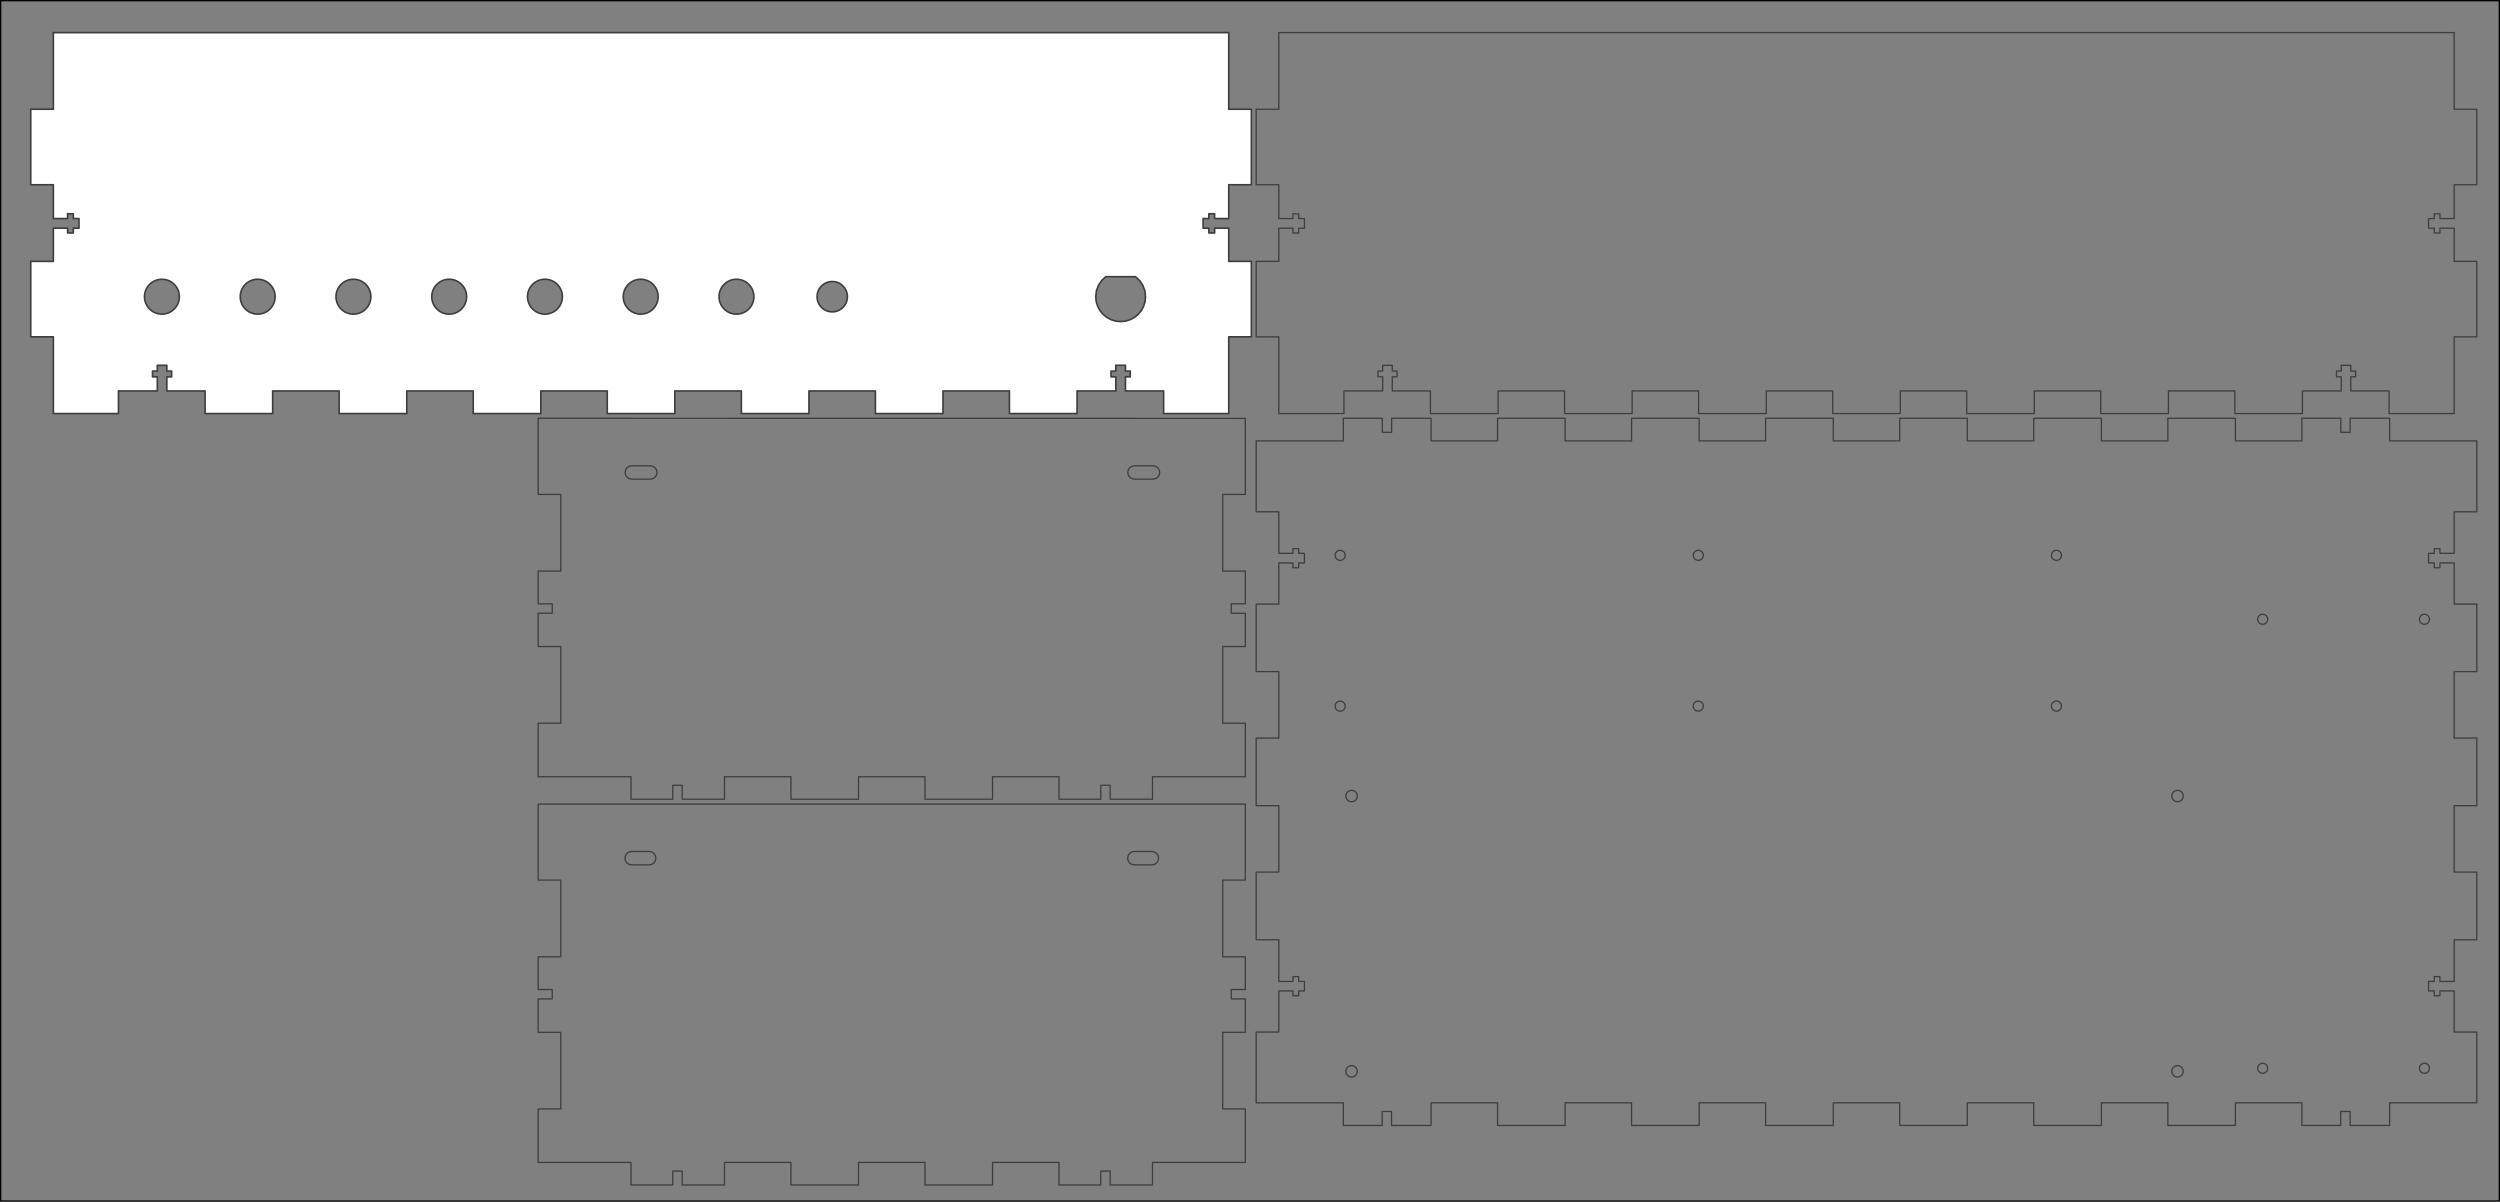 <?xml version="1.0" encoding="UTF-8" standalone="no"?>
<!-- Created with sK1/UniConvertor (http://sk1project.org/) -->

<svg
   xmlns:dc="http://purl.org/dc/elements/1.1/"
   xmlns:cc="http://creativecommons.org/ns#"
   xmlns:rdf="http://www.w3.org/1999/02/22-rdf-syntax-ns#"
   xmlns:svg="http://www.w3.org/2000/svg"
   xmlns="http://www.w3.org/2000/svg"
   xmlns:sodipodi="http://sodipodi.sourceforge.net/DTD/sodipodi-0.dtd"
   xmlns:inkscape="http://www.inkscape.org/namespaces/inkscape"
   width="26.107in"
   height="12.549in"
   viewBox="0 0 1879.724 903.543"
   id="svg3004"
   version="1.1"
   inkscape:version="0.91 r13725"
   sodipodi:docname="boogie_board_cut_d_custom.svg"
   style="fill-rule:evenodd"
   enable-background="new">
  <rect x="0" y="0" width="1879.724" height="903.543" fill="#808080" stroke="none"/>
  <defs
     id="defs3044">
    <marker
       inkscape:stockid="Arrow1Lstart"
       orient="auto"
       refY="0.0"
       refX="0.0"
       id="Arrow1Lstart"
       style="overflow:visible"
       inkscape:isstock="true">
      <path
         id="path4473"
         d="M 0.0,0.0 L 5.0,-5.0 L -12.5,0.0 L 5.0,5.0 L 0.0,0.0 z "
         style="fill-rule:evenodd;stroke:#3e3e3e;stroke-width:1pt;stroke-opacity:1;fill:#3e3e3e;fill-opacity:1"
         transform="scale(0.8) translate(12.5,0)" />
    </marker>
  </defs>
  <sodipodi:namedview
     pagecolor="#ffffff"
     bordercolor="#666666"
     borderopacity="1"
     objecttolerance="10"
     gridtolerance="10"
     guidetolerance="10"
     inkscape:pageopacity="0"
     inkscape:pageshadow="2"
     inkscape:window-width="1280"
     inkscape:window-height="725"
     id="namedview3042"
     showgrid="false"
     fit-margin-top="0"
     fit-margin-left="0"
     fit-margin-right="0"
     fit-margin-bottom="0"
     inkscape:zoom="1"
     inkscape:cx="198.04156"
     inkscape:cy="984.50456"
     inkscape:window-x="0"
     inkscape:window-y="908"
     inkscape:window-maximized="1"
     inkscape:current-layer="layer1"
     inkscape:snap-bbox="true"
     inkscape:bbox-nodes="false"
     inkscape:snap-intersection-paths="true"
     inkscape:object-nodes="true"
     inkscape:snap-midpoints="false"
     units="in"
     inkscape:snap-bbox-edge-midpoints="false"
     inkscape:snap-bbox-midpoints="true"
     showguides="false"
     inkscape:document-units="in"
     inkscape:snap-object-midpoints="true">
    <sodipodi:guide
       position="23.102,764.645"
       orientation="72.018,0"
       id="guide3641" />
    <sodipodi:guide
       position="40.11,592.582"
       orientation="0,142.619"
       id="guide3645" />
    <sodipodi:guide
       position="940.89,650.268"
       orientation="-70.954,0"
       id="guide3649" />
    <sodipodi:guide
       position="823.89,680.456"
       orientation="0,46.772"
       id="guide3653" />
    <sodipodi:guide
       position="842.598,661.748"
       orientation="-42.165,-9.999999e-05"
       id="guide3657" />
    <sodipodi:guide
       position="121.742,680.456"
       orientation="79.71,0"
       id="guide3661" />
    <sodipodi:guide
       position="193.742,680.456"
       orientation="-73.086,0"
       id="guide4823" />
    <sodipodi:guide
       position="265.742,680.456"
       orientation="-70.345,0"
       id="guide4827" />
    <sodipodi:guide
       position="876.775,708.94"
       orientation="0,23.578"
       id="guide4860" />
    <sodipodi:guide
       position="337.742,749.34"
       orientation="-60.983,0"
       id="guide4892" />
    <sodipodi:guide
       position="409.742,716.999"
       orientation="-71.947,0"
       id="guide4896" />
    <sodipodi:guide
       position="481.742,768.526"
       orientation="-56.187,0"
       id="guide4912" />
    <sodipodi:guide
       position="75.098,717.255"
       orientation="0.002,1"
       id="guide4922"
       inkscape:label="PCB depth"
       inkscape:color="rgb(28,233,0)" />
    <sodipodi:guide
       position="553.742,845.766"
       orientation="83.336,0"
       id="guide4926" />
    <sodipodi:guide
       position="1339.512,520.724"
       orientation="0,336.614"
       id="guide7505" />
    <sodipodi:guide
       position="1339.512,407.338"
       orientation="-0.001,336.614"
       id="guide7509" />
    <sodipodi:guide
       position="1403.496,207.759"
       orientation="1,0"
       id="guide8393"
       inkscape:label="Bottom horiz center"
       inkscape:color="rgb(193,0,255)" />
    <sodipodi:guide
       position="1770.605,322.992"
       orientation="0,1"
       id="guide8400"
       inkscape:label="Bottom vert center"
       inkscape:color="rgb(215,0,255)" />
    <sodipodi:guide
       position="1729.518,500.04"
       orientation="0,1"
       id="guide8404"
       inkscape:label="Rear jack clearance"
       inkscape:color="rgb(255,20,0)" />
    <inkscape:grid
       type="xygrid"
       id="grid8454" />
    <sodipodi:guide
       position="625.742,792.623"
       orientation="-90,0"
       id="guide4277" />
    <sodipodi:guide
       position="1353.684,485.995"
       orientation="0,336.614"
       id="guide4297" />
    <sodipodi:guide
       position="1353.684,372.609"
       orientation="-0.001,336.614"
       id="guide4301" />
    <sodipodi:guide
       position="1656.004,478.975"
       orientation="0,45.909"
       id="guide4305" />
    <sodipodi:guide
       position="1655.456,379.665"
       orientation="-6.2499994e-05,32.205"
       id="guide4309" />
    <sodipodi:guide
       position="1664.593,509.924"
       orientation="0,19.138"
       id="guide4315" />
    <sodipodi:guide
       position="1701.303,520.724"
       orientation="52.187,0"
       id="guide4319" />
    <sodipodi:guide
       position="1701.303,100.304"
       orientation="-9.9999991e-05,165.525"
       id="guide4325" />
    <sodipodi:guide
       position="1822.923,89.504"
       orientation="-13.5,0"
       id="guide4329" />
  </sodipodi:namedview>
  <g
     inkscape:groupmode="layer"
     id="layer1"
     inkscape:label="Laser cut"
     style="display:inline;opacity:1;">
    <path
       inkscape:connector-curvature="0"
       id="path3008"
       d="m 0.496,903.047 1878.732,0 0,-902.551 -1878.732,0 0,902.551 z"
       style="fill:none;fill-rule:evenodd;stroke:#000000;stroke-width:0.992;stroke-linecap:round;stroke-linejoin:round" />
    <path
       inkscape:connector-curvature="0"
       id="path3022"
       d="m 866.126,640.205 1.913,0.425 1.63,1.063 1.063,1.63 0.425,1.913 -0.425,1.984 -1.063,1.63 -1.63,1.063 -1.913,0.355 -13.252,0 -1.984,-0.355 -1.559,-1.063 -1.063,-1.63 -0.425,-1.984 0.425,-1.913 1.063,-1.63 1.559,-1.063 1.984,-0.425 13.252,0 z"
       style="fill:none;fill-rule:evenodd;stroke:#3e3e3e;stroke-width:0.992;stroke-linecap:round;stroke-linejoin:round" />
    <path
       inkscape:connector-curvature="0"
       id="path3024"
       d="m 488.126,640.205 1.984,0.425 1.559,1.063 1.063,1.63 0.425,1.913 -0.425,1.984 -1.063,1.63 -1.559,1.063 -1.984,0.355 -13.252,0 -1.913,-0.355 -1.63,-1.063 -1.063,-1.63 -0.426,-1.984 0.426,-1.913 1.063,-1.63 1.63,-1.063 1.913,-0.425 13.252,0 z"
       style="fill:none;fill-rule:evenodd;stroke:#3e3e3e;stroke-width:0.992;stroke-linecap:round;stroke-linejoin:round" />
    <path
       inkscape:connector-curvature="0"
       id="path3026"
       d="m 866.976,350.22 1.913,0.355 1.63,1.134 1.063,1.559 0.425,1.984 -0.425,1.984 -1.063,1.559 -1.63,1.063 -1.913,0.425 -13.961,0 -1.984,-0.425 -1.559,-1.063 -1.134,-1.559 -0.354,-1.984 0.354,-1.984 1.134,-1.559 1.559,-1.134 1.984,-0.355 13.961,0 z"
       style="fill:none;fill-rule:evenodd;stroke:#3e3e3e;stroke-width:0.992;stroke-linecap:round;stroke-linejoin:round" />
    <path
       inkscape:connector-curvature="0"
       id="path3028"
       d="m 488.976,350.22 1.985,0.355 1.559,1.134 1.063,1.559 0.425,1.984 -0.425,1.984 -1.063,1.559 -1.559,1.063 -1.985,0.425 -13.96,0 -1.985,-0.425 -1.559,-1.063 -1.063,-1.559 -0.425,-1.984 0.425,-1.984 1.063,-1.559 1.559,-1.134 1.985,-0.355 13.96,0 z"
       style="fill:none;fill-rule:evenodd;stroke:#3e3e3e;stroke-width:0.992;stroke-linecap:round;stroke-linejoin:round" />
    <path
       style="fill:none;fill-opacity:1;fill-rule:evenodd;stroke:#3e3e3e;stroke-width:1.24;stroke-linecap:round;stroke-linejoin:round"
       d="m 1262.568,393.131 0,21.26 -81.939,0 0,66.613 21.262,0 0,39.064 13.287,0 0,-4.428 5.402,0 0,4.428 5.404,0 0,9.035 -5.404,0 0,4.52 -5.402,0 0,-4.52 -13.287,0 0,38.623 -21.262,0 0,63.514 21.262,0 0,62.451 -21.262,0 0,63.514 21.262,0 0,62.449 -21.262,0 0,63.604 21.262,0 0,39.154 13.287,0 0,-4.518 5.402,0 0,4.518 5.404,0 0,8.947 -5.404,0 0,4.518 -5.402,0 0,-4.518 -13.287,0 0,38.621 -21.262,0 0,66.525 81.939,0 0,21.26 36.496,0 0,-13.111 8.77,0 0,13.111 37.205,0 0,-21.26 62.451,0 0,21.26 63.514,0 0,-21.26 62.451,0 0,21.26 63.514,0 0,-21.26 62.449,0 0,21.26 63.603,0 0,-21.26 62.451,0 0,21.26 63.514,0 0,-21.26 62.451,0 0,21.26 63.602,0 0,-21.26 62.451,0 0,21.26 63.514,0 0,-21.26 62.451,0 0,21.26 36.496,0 0,-13.111 8.857,0 0,13.111 37.117,0 0,-21.26 81.938,0 0,-66.525 -21.26,0 0,-38.621 -13.375,0 0,4.518 -5.314,0 0,-4.518 -5.404,0 0,-8.947 5.404,0 0,-4.518 5.314,0 0,4.518 13.375,0 0,-39.154 21.26,0 0,-63.604 -21.26,0 0,-62.449 21.26,0 0,-63.514 -21.26,0 0,-62.451 21.26,0 0,-63.514 -21.26,0 0,-38.623 -13.375,0 0,4.52 -5.314,0 0,-4.52 -5.404,0 0,-9.035 5.404,0 0,-4.428 5.314,0 0,4.428 13.375,0 0,-39.064 21.26,0 0,-66.613 -81.938,0 0,-21.26 -37.117,0 0,13.197 -8.77,0 0,-13.197 -36.584,0 0,21.26 -62.451,0 0,-21.26 -63.514,0 0,21.26 -62.451,0 0,-21.26 -63.602,0 0,21.26 -62.451,0 0,-21.26 -63.514,0 0,21.26 -62.451,0 0,-21.26 -63.603,0 0,21.26 -62.449,0 0,-21.26 -63.514,0 0,21.26 -62.451,0 0,-21.26 -63.514,0 0,21.26 -62.451,0 0,-21.26 -37.115,0 0,13.197 -8.77,0 0,-13.197 -36.586,0 z m -3.006,124.082 a 4.723,4.723 0 0 1 4.723,4.723 4.723,4.723 0 0 1 -4.723,4.723 4.723,4.723 0 0 1 -4.723,-4.723 4.723,4.723 0 0 1 4.723,-4.723 z m 336.615,0 a 4.723,4.723 0 0 1 4.723,4.723 4.723,4.723 0 0 1 -4.723,4.723 4.723,4.723 0 0 1 -4.725,-4.723 4.723,4.723 0 0 1 4.725,-4.723 z m 336.613,0 a 4.723,4.723 0 0 1 4.723,4.723 4.723,4.723 0 0 1 -4.723,4.723 4.723,4.723 0 0 1 -4.723,-4.723 4.723,4.723 0 0 1 4.723,-4.723 z m 193.838,60.105 a 4.705,4.705 0 0 1 4.703,4.705 4.705,4.705 0 0 1 -4.703,4.705 4.705,4.705 0 0 1 -4.705,-4.705 4.705,4.705 0 0 1 4.705,-4.705 z m 152.025,0 a 4.705,4.705 0 0 1 4.703,4.705 4.705,4.705 0 0 1 -4.703,4.705 4.705,4.705 0 0 1 -4.705,-4.705 4.705,4.705 0 0 1 4.705,-4.705 z m -1019.092,81.627 a 4.723,4.723 0 0 1 4.723,4.723 4.723,4.723 0 0 1 -4.723,4.723 4.723,4.723 0 0 1 -4.723,-4.723 4.723,4.723 0 0 1 4.723,-4.723 z m 336.615,0 a 4.723,4.723 0 0 1 4.723,4.723 4.723,4.723 0 0 1 -4.723,4.723 4.723,4.723 0 0 1 -4.725,-4.723 4.723,4.723 0 0 1 4.725,-4.723 z m 336.613,0 a 4.723,4.723 0 0 1 4.723,4.723 4.723,4.723 0 0 1 -4.723,4.723 4.723,4.723 0 0 1 -4.723,-4.723 4.723,4.723 0 0 1 4.723,-4.723 z m -662.475,83.893 c 2.955,0 5.352,2.397 5.352,5.352 0,2.958 -2.397,5.352 -5.352,5.352 -2.955,0 -5.352,-2.394 -5.352,-5.352 0,-2.955 2.397,-5.352 5.352,-5.352 z m 776.25,0 c 2.955,0 5.352,2.397 5.352,5.352 0,2.958 -2.397,5.352 -5.352,5.352 -2.955,0 -5.352,-2.394 -5.352,-5.352 0,-2.955 2.397,-5.352 5.352,-5.352 z m 80.062,256.506 a 4.705,4.705 0 0 1 4.703,4.705 4.705,4.705 0 0 1 -4.703,4.705 4.705,4.705 0 0 1 -4.705,-4.705 4.705,4.705 0 0 1 4.705,-4.705 z m 152.025,0 a 4.705,4.705 0 0 1 4.703,4.705 4.705,4.705 0 0 1 -4.703,4.705 4.705,4.705 0 0 1 -4.705,-4.705 4.705,4.705 0 0 1 4.705,-4.705 z m -1008.338,2.244 c 2.955,0 5.352,2.394 5.352,5.352 0,2.958 -2.397,5.351 -5.352,5.351 -2.955,0 -5.352,-2.394 -5.352,-5.351 0,-2.958 2.397,-5.352 5.352,-5.352 z m 776.25,0 c 2.955,0 5.352,2.394 5.352,5.352 0,2.958 -2.397,5.351 -5.352,5.351 -2.955,0 -5.352,-2.394 -5.352,-5.351 0,-2.958 2.397,-5.352 5.352,-5.352 z"
       transform="matrix(0.8,0,0,0.8,0,-4.882813e-5)"
       id="path3032"
       inkscape:connector-curvature="0" />
    <path
       inkscape:connector-curvature="0"
       id="path3034"
       d="m 404.646,604.559 531.708,0 0,57.189 -17.008,0 0,57.685 17.008,0 0,24.591 -10.559,0 0,7.086 10.559,0 0,25.087 -17.008,0 0,57.614 17.008,0 0,40.181 -69.803,0 0,17.008 -31.819,0 0,-10.488 -7.087,0 0,10.488 -31.394,0 0,-17.008 -49.961,0 0,17.008 -50.811,0 0,-17.008 -49.96,0 0,17.008 -50.811,0 0,-17.008 -49.961,0 0,17.008 -31.819,0 0,-10.488 -7.087,0 0,10.488 -31.393,0 0,-17.008 -69.803,0 0,-40.181 17.008,0 0,-57.614 -17.008,0 0,-25.087 10.559,0 0,-7.086 -10.559,0 0,-24.591 17.008,0 0,-57.685 -17.008,0 0,-57.189 z"
       style="fill:none;fill-rule:evenodd;stroke:#3e3e3e;stroke-width:0.992;stroke-linecap:round;stroke-linejoin:round" />
    <path
       inkscape:connector-curvature="0"
       id="path3036"
       d="m 404.646,314.504 531.708,0.071 0,57.189 -17.008,0 0,57.614 17.008,0 0,24.59 -10.559,0 0,7.158 10.559,0 0,25.016 -17.008,0 0,57.614 17.008,0 0,40.252 -69.803,0 0,16.937 -31.819,0 0,-10.488 -7.087,0 0,10.488 -31.394,0 0,-16.937 -49.961,0 0,16.937 -50.811,0 0,-16.937 -49.96,0 0,16.937 -50.811,0 0,-16.937 -49.961,0 0,16.937 -31.819,0 0,-10.488 -7.087,0 0,10.488 -31.393,0 0,-16.937 -69.803,0 0,-40.252 17.008,0 0,-57.614 -17.008,0 0,-25.087 10.559,0 0,-7.016 -10.559,0 0,-24.661 17.008,0 0,-57.614 -17.008,0 0,-57.26 z"
       style="fill:none;fill-rule:evenodd;stroke:#3e3e3e;stroke-width:0.992;stroke-linecap:round;stroke-linejoin:round" />
    <path
       inkscape:connector-curvature="0"
       id="path3038"
       d="m 961.512,24.52 883.771,0 0,57.614 17.008,0 0,56.764 -17.008,0 0,25.44 -10.7,0 0,-3.614 -4.252,0 0,3.614 -4.323,0 0,7.229 4.323,0 0,3.614 4.252,0 0,-3.614 10.7,0 0,24.945 17.008,0 0,56.763 -17.008,0 0,57.686 -48.968,0 0,-17.008 -28.772,0 0,-10.63 3.614,0 0,-4.323 -3.614,0 0,-4.323 -7.157,0 0,4.323 -3.614,0 0,4.323 3.614,0 0,10.63 -29.197,0 0,17.008 -50.811,0 0,-17.008 -49.961,0 0,17.008 -50.882,0 0,-17.008 -49.96,0 0,17.008 -50.811,0 0,-17.008 -49.961,0 0,17.008 -50.811,0 0,-17.008 -49.961,0 0,17.008 -50.881,0 0,-17.008 -49.961,0 0,17.008 -50.811,0 0,-17.008 -49.961,0 0,17.008 -50.882,0 0,-17.008 -28.7,0 0,-10.63 3.614,0 0,-4.323 -3.614,0 0,-4.323 -7.229,0 0,4.323 -3.543,0 0,4.323 3.543,0 0,10.63 -29.126,0 0,17.008 -48.968,0 0,-57.686 -17.008,0 0,-56.763 17.008,0 0,-24.945 10.63,0 0,3.614 4.323,0 0,-3.614 4.323,0 0,-7.229 -4.323,0 0,-3.614 -4.323,0 0,3.614 -10.63,0 0,-25.44 -17.008,0 0,-56.764 17.008,0 0,-57.614 z"
       style="fill:none;fill-rule:evenodd;stroke:#3e3e3e;stroke-width:0.992;stroke-linecap:round;stroke-linejoin:round" />
    <path
       style="fill:#ffffff;fill-opacity:1;fill-rule:evenodd;stroke:#3e3e3e;stroke-width:1.55;stroke-linecap:round;stroke-linejoin:round"
       d="M 50.137 30.65 L 50.137 102.668 L 28.877 102.668 L 28.877 173.623 L 50.137 173.623 L 50.137 205.422 L 63.514 205.422 L 63.514 200.904 L 68.918 200.904 L 68.918 205.422 L 74.232 205.422 L 74.232 214.459 L 68.918 214.459 L 68.918 218.977 L 63.514 218.977 L 63.514 214.459 L 50.137 214.459 L 50.137 245.641 L 28.877 245.641 L 28.877 316.594 L 50.137 316.594 L 50.137 388.701 L 111.35 388.701 L 111.35 367.441 L 147.846 367.441 L 147.846 354.154 L 143.326 354.154 L 143.326 348.75 L 147.846 348.75 L 147.846 343.346 L 156.791 343.346 L 156.791 348.75 L 161.309 348.75 L 161.309 354.154 L 156.791 354.154 L 156.791 367.441 L 192.756 367.441 L 192.756 388.701 L 256.27 388.701 L 256.27 367.441 L 318.721 367.441 L 318.721 388.701 L 382.322 388.701 L 382.322 367.441 L 444.773 367.441 L 444.773 388.701 L 508.287 388.701 L 508.287 367.441 L 570.738 367.441 L 570.738 388.701 L 634.252 388.701 L 634.252 367.441 L 696.791 367.441 L 696.791 388.701 L 760.305 388.701 L 760.305 367.441 L 822.756 367.441 L 822.756 388.701 L 886.27 388.701 L 886.27 367.441 L 948.721 367.441 L 948.721 388.701 L 1012.322 388.701 L 1012.322 367.441 L 1048.73 367.441 L 1048.73 354.154 L 1044.213 354.154 L 1044.213 348.75 L 1048.73 348.75 L 1048.73 343.346 L 1057.766 343.346 L 1057.766 348.75 L 1062.283 348.75 L 1062.283 354.154 L 1057.766 354.154 L 1057.766 367.441 L 1093.641 367.441 L 1093.641 388.701 L 1154.852 388.701 L 1154.852 316.594 L 1176.111 316.594 L 1176.111 245.641 L 1154.852 245.641 L 1154.852 214.459 L 1141.564 214.459 L 1141.564 218.977 L 1136.162 218.977 L 1136.162 214.459 L 1130.758 214.459 L 1130.758 205.422 L 1136.162 205.422 L 1136.162 200.904 L 1141.564 200.904 L 1141.564 205.422 L 1154.852 205.422 L 1154.852 173.623 L 1176.111 173.623 L 1176.111 102.668 L 1154.852 102.668 L 1154.852 30.65 L 50.137 30.65 z M 1039.252 260.078 L 1067.244 260.078 L 1071.141 263.709 L 1074.064 268.141 L 1076.014 273.277 L 1076.633 278.859 L 1076.191 283.553 L 1074.773 287.982 L 1072.648 291.969 L 1069.812 295.422 L 1066.357 298.258 L 1062.371 300.383 L 1057.943 301.801 L 1053.248 302.244 L 1048.553 301.801 L 1044.123 300.383 L 1040.139 298.258 L 1036.684 295.422 L 1033.848 291.969 L 1031.723 287.982 L 1030.305 283.553 L 1029.861 278.859 L 1030.482 273.277 L 1032.432 268.141 L 1035.353 263.709 L 1039.252 260.078 z M 152.178 262.479 A 16.381 16.38 0 0 1 168.559 278.859 A 16.381 16.38 0 0 1 152.178 295.238 A 16.381 16.38 0 0 1 135.797 278.859 A 16.381 16.38 0 0 1 152.178 262.479 z M 242.178 262.479 A 16.381 16.38 0 0 1 258.559 278.859 A 16.381 16.38 0 0 1 242.178 295.238 A 16.381 16.38 0 0 1 225.797 278.859 A 16.381 16.38 0 0 1 242.178 262.479 z M 332.178 262.479 A 16.381 16.38 0 0 1 348.559 278.859 A 16.381 16.38 0 0 1 332.178 295.238 A 16.381 16.38 0 0 1 315.797 278.859 A 16.381 16.38 0 0 1 332.178 262.479 z M 422.178 262.479 A 16.381 16.38 0 0 1 438.559 278.859 A 16.381 16.38 0 0 1 422.178 295.238 A 16.381 16.38 0 0 1 405.797 278.859 A 16.381 16.38 0 0 1 422.178 262.479 z M 512.178 262.479 A 16.381 16.38 0 0 1 528.559 278.859 A 16.381 16.38 0 0 1 512.178 295.238 A 16.381 16.38 0 0 1 495.797 278.859 A 16.381 16.38 0 0 1 512.178 262.479 z M 602.178 262.479 A 16.381 16.38 0 0 1 618.559 278.859 A 16.381 16.38 0 0 1 602.178 295.238 A 16.381 16.38 0 0 1 585.797 278.859 A 16.381 16.38 0 0 1 602.178 262.479 z M 692.178 262.479 A 16.381 16.38 0 0 1 708.559 278.859 A 16.381 16.38 0 0 1 692.178 295.238 A 16.381 16.38 0 0 1 675.797 278.859 A 16.381 16.38 0 0 1 692.178 262.479 z M 782.178 264.605 A 14.252 14.252 0 0 1 796.43 278.859 A 14.252 14.252 0 0 1 782.178 293.111 A 14.252 14.252 0 0 1 767.926 278.859 A 14.252 14.252 0 0 1 782.178 264.605 z "
       transform="matrix(0.8,0,0,0.8,0,-4.882813e-5)"
       id="path4237" />
  </g>
</svg>
